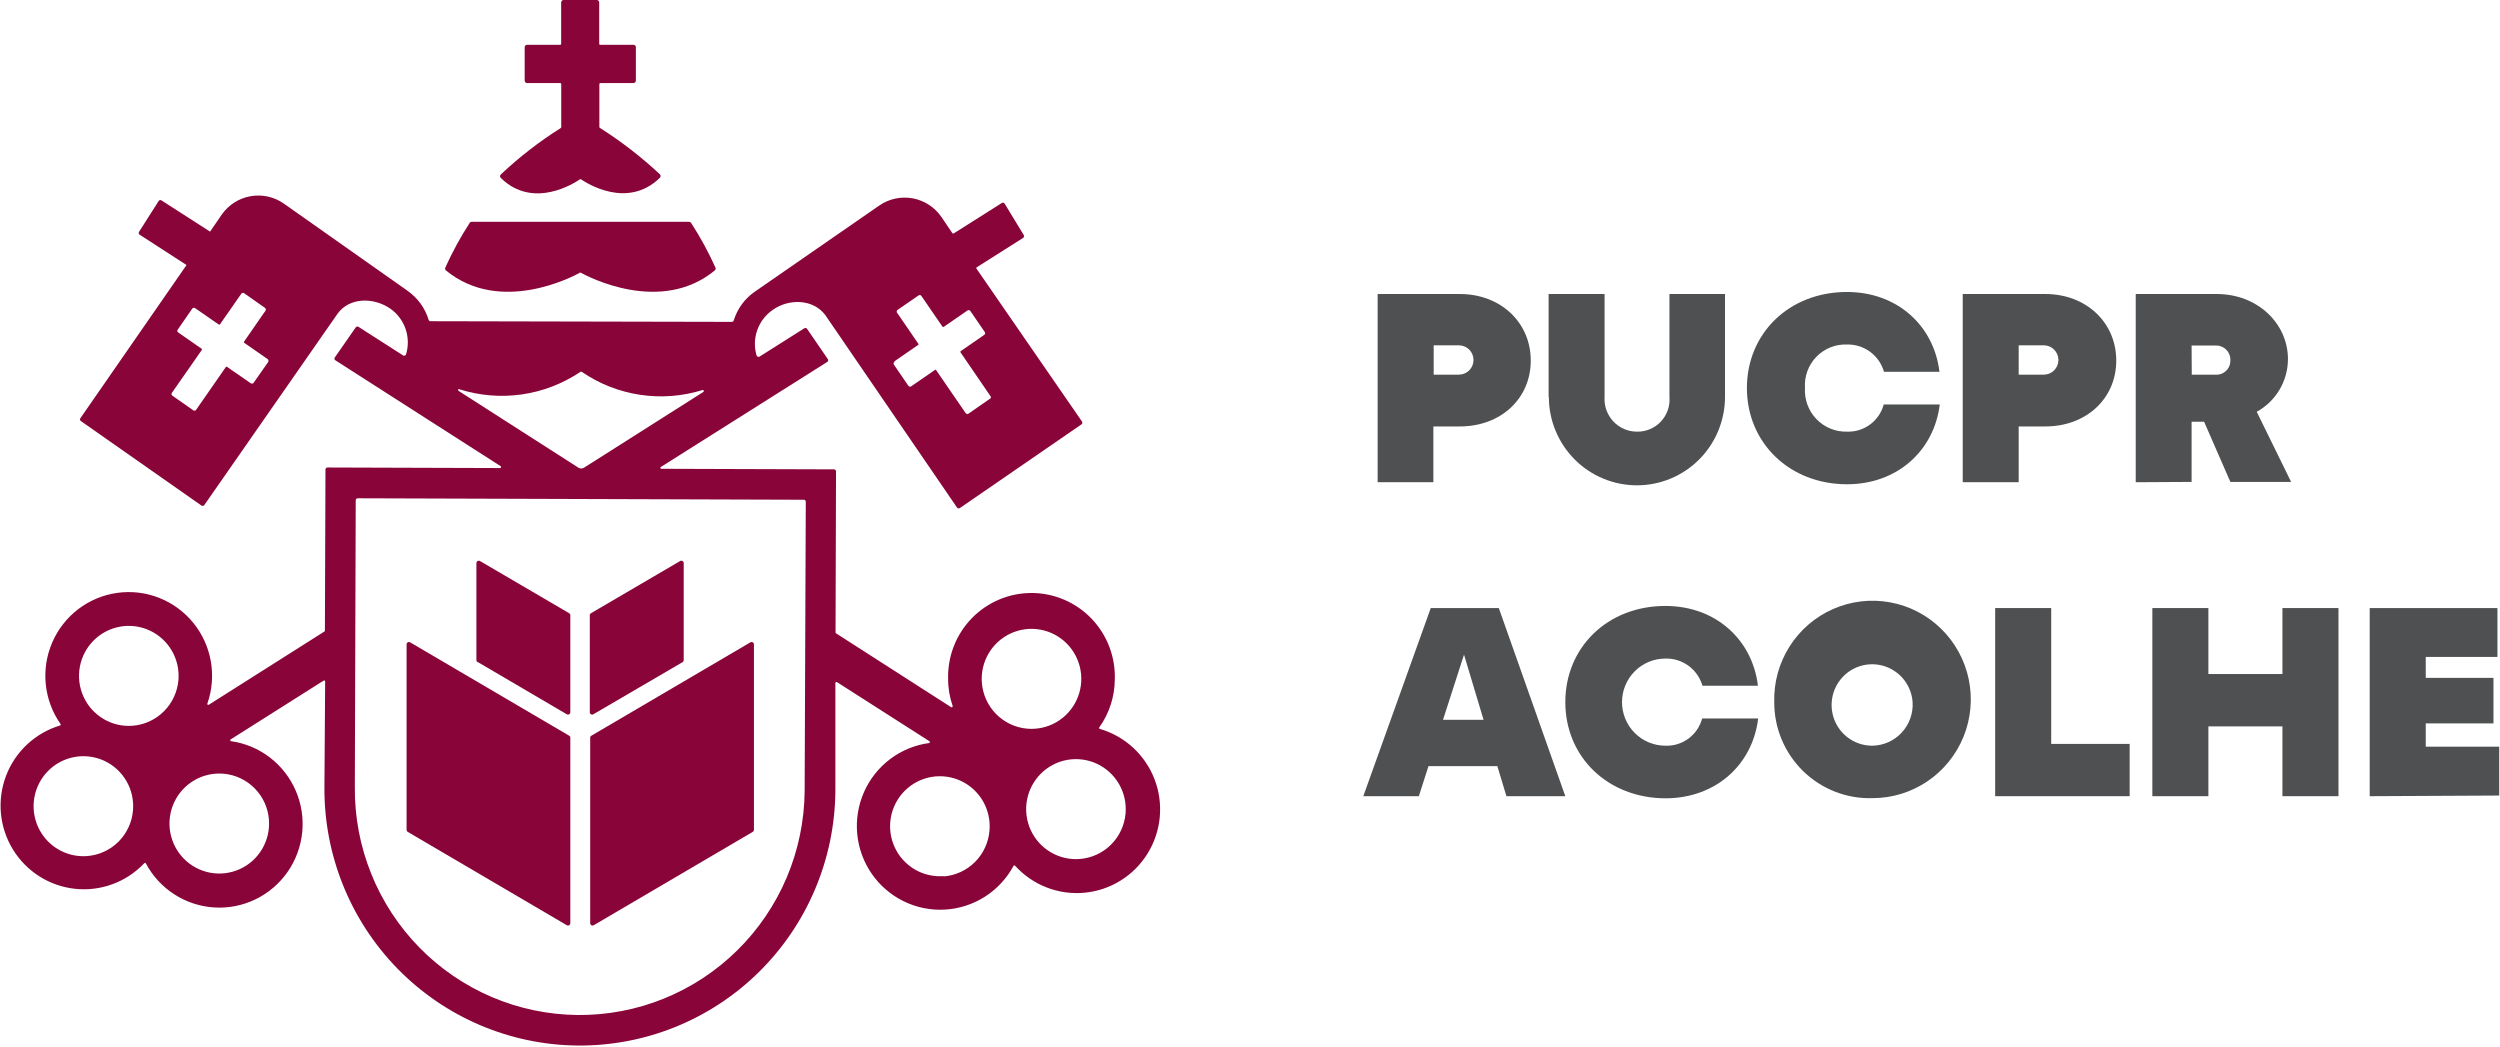 <svg width="203" height="85" viewBox="0 0 203 85" fill="none" xmlns="http://www.w3.org/2000/svg">
<g clip-path="url(#clip0_1_23)">
<path d="M111.864 39.157V23.874H118.542C121.835 23.874 124.298 26.169 124.298 29.277C124.298 32.385 121.848 34.627 118.542 34.627H116.389V39.157H111.864ZM116.415 30.421H118.463C118.777 30.421 119.079 30.296 119.301 30.072C119.524 29.849 119.649 29.546 119.649 29.23C119.649 28.915 119.524 28.612 119.301 28.389C119.079 28.166 118.777 28.04 118.463 28.04H116.415V30.421Z" fill="#4E5051"/>
<path d="M125.747 32.226V23.874H130.291V32.226C130.267 32.588 130.317 32.952 130.438 33.294C130.559 33.635 130.75 33.949 130.997 34.213C131.244 34.478 131.543 34.689 131.874 34.833C132.206 34.977 132.564 35.051 132.925 35.05C133.288 35.057 133.649 34.987 133.983 34.845C134.318 34.703 134.619 34.493 134.868 34.226C135.116 33.96 135.306 33.645 135.425 33.3C135.544 32.956 135.59 32.59 135.559 32.226V23.874H140.071V32.226C140.071 34.131 139.317 35.958 137.976 37.305C136.635 38.652 134.815 39.408 132.919 39.408C131.022 39.408 129.203 38.652 127.861 37.305C126.52 35.958 125.767 34.131 125.767 32.226H125.747Z" fill="#4E5051"/>
<path d="M141.849 31.506C141.849 27.088 145.254 23.709 149.976 23.709C154.078 23.709 157.042 26.466 157.483 30.189H152.979C152.793 29.538 152.398 28.967 151.854 28.566C151.311 28.165 150.65 27.957 149.976 27.974C149.514 27.956 149.053 28.036 148.624 28.209C148.195 28.381 147.807 28.643 147.486 28.976C147.164 29.309 146.916 29.706 146.757 30.142C146.598 30.578 146.532 31.043 146.564 31.506C146.537 31.968 146.605 32.431 146.765 32.866C146.925 33.301 147.174 33.697 147.494 34.03C147.815 34.364 148.201 34.626 148.628 34.802C149.055 34.977 149.514 35.062 149.976 35.05C150.648 35.075 151.309 34.87 151.851 34.469C152.393 34.068 152.784 33.494 152.959 32.841H157.51C157.042 36.624 154.039 39.322 149.976 39.322C145.319 39.322 141.849 35.969 141.849 31.506Z" fill="#4E5051"/>
<path d="M159.373 39.157V23.874H166.084C169.377 23.874 171.84 26.169 171.84 29.277C171.84 32.385 169.384 34.627 166.084 34.627H163.917V39.157H159.373ZM163.917 30.421H165.959C166.273 30.421 166.575 30.296 166.797 30.072C167.019 29.849 167.144 29.546 167.144 29.23C167.144 28.915 167.019 28.612 166.797 28.389C166.575 28.166 166.273 28.04 165.959 28.04H163.917V30.421Z" fill="#4E5051"/>
<path d="M173.421 39.157V23.874H180.006C183.299 23.874 185.782 26.255 185.782 29.164C185.778 30.039 185.541 30.897 185.095 31.648C184.649 32.399 184.011 33.017 183.246 33.437L186.039 39.131H181.106L178.972 34.243H177.958V39.131L173.421 39.157ZM177.971 30.421H179.894C180.05 30.433 180.207 30.412 180.355 30.36C180.502 30.308 180.637 30.225 180.751 30.117C180.865 30.01 180.956 29.879 181.017 29.735C181.078 29.59 181.108 29.434 181.106 29.277C181.115 29.114 181.089 28.95 181.03 28.798C180.972 28.645 180.881 28.507 180.766 28.392C180.65 28.277 180.511 28.188 180.359 28.131C180.206 28.074 180.044 28.049 179.881 28.06H177.958L177.971 30.421Z" fill="#4E5051"/>
<path d="M110.699 64.651L116.178 49.374H121.703L127.103 64.651H122.322L121.585 62.211H115.993L115.21 64.651H110.699ZM117.172 58.448H120.465L118.878 53.157L117.172 58.448Z" fill="#4E5051"/>
<path d="M127.104 57.006C127.104 52.582 130.515 49.203 135.23 49.203C139.34 49.203 142.303 51.967 142.744 55.684H138.24C138.052 55.033 137.655 54.463 137.11 54.063C136.566 53.664 135.905 53.457 135.23 53.475C134.296 53.475 133.4 53.847 132.739 54.511C132.078 55.175 131.707 56.074 131.707 57.013C131.707 57.951 132.078 58.851 132.739 59.515C133.4 60.178 134.296 60.551 135.23 60.551C135.903 60.577 136.565 60.372 137.107 59.971C137.649 59.57 138.039 58.995 138.214 58.342H142.764C142.303 62.125 139.294 64.823 135.23 64.823C130.587 64.81 127.104 61.503 127.104 57.006Z" fill="#4E5051"/>
<path d="M144.068 57.006C144.026 55.413 144.459 53.843 145.31 52.497C146.161 51.151 147.392 50.091 148.847 49.452C150.301 48.813 151.912 48.623 153.474 48.908C155.036 49.193 156.478 49.94 157.615 51.052C158.753 52.164 159.534 53.591 159.86 55.151C160.185 56.712 160.04 58.334 159.442 59.811C158.845 61.288 157.822 62.552 156.506 63.443C155.189 64.333 153.638 64.809 152.05 64.81C151.011 64.842 149.976 64.663 149.007 64.285C148.038 63.907 147.155 63.337 146.41 62.609C145.665 61.88 145.074 61.009 144.672 60.047C144.269 59.084 144.064 58.05 144.068 57.006ZM155.303 57.006C155.257 56.363 155.024 55.747 154.634 55.234C154.243 54.722 153.712 54.336 153.106 54.123C152.499 53.91 151.844 53.88 151.221 54.036C150.597 54.193 150.033 54.529 149.598 55.003C149.162 55.478 148.875 56.07 148.77 56.706C148.666 57.343 148.749 57.996 149.009 58.586C149.27 59.176 149.697 59.676 150.237 60.025C150.777 60.374 151.408 60.557 152.05 60.551C152.498 60.542 152.94 60.442 153.349 60.257C153.758 60.072 154.126 59.806 154.429 59.475C154.733 59.144 154.967 58.755 155.118 58.33C155.268 57.906 155.331 57.456 155.303 57.006Z" fill="#4E5051"/>
<path d="M162.008 64.651V49.374H166.558V60.405H172.927V64.651H162.008Z" fill="#4E5051"/>
<path d="M174.771 64.651V49.374H179.321V54.731H185.334V49.374H189.885V64.651H185.334V58.983H179.321V64.651H174.771Z" fill="#4E5051"/>
<path d="M192.42 64.651V49.374H202.793V53.342H196.971V55.042H202.47V58.739H196.971V60.63H202.937V64.598L192.42 64.651Z" fill="#4E5051"/>
<path d="M47.16 14.549C47.595 14.847 50.927 17.023 53.581 14.437C53.6 14.418 53.615 14.396 53.625 14.372C53.636 14.347 53.641 14.321 53.641 14.294C53.641 14.268 53.636 14.242 53.625 14.217C53.615 14.193 53.6 14.171 53.581 14.152C52.077 12.746 50.446 11.484 48.708 10.383C48.696 10.375 48.686 10.364 48.679 10.351C48.672 10.338 48.669 10.324 48.668 10.31V6.825C48.668 6.806 48.674 6.788 48.686 6.773C48.699 6.758 48.715 6.749 48.734 6.746H51.434C51.486 6.746 51.537 6.725 51.574 6.687C51.611 6.65 51.632 6.6 51.632 6.547V3.836C51.633 3.809 51.628 3.783 51.618 3.759C51.609 3.734 51.594 3.712 51.576 3.693C51.557 3.675 51.535 3.66 51.511 3.651C51.486 3.641 51.46 3.636 51.434 3.637H48.734C48.723 3.637 48.712 3.635 48.702 3.631C48.692 3.626 48.683 3.62 48.676 3.612C48.668 3.604 48.663 3.594 48.659 3.584C48.655 3.573 48.654 3.562 48.655 3.551V0.198C48.655 0.146 48.634 0.095 48.597 0.058C48.56 0.021 48.51 0 48.457 0L45.764 0C45.711 0 45.661 0.021 45.624 0.058C45.587 0.095 45.566 0.146 45.566 0.198V3.551C45.567 3.562 45.566 3.573 45.562 3.584C45.559 3.594 45.553 3.604 45.546 3.612C45.538 3.62 45.529 3.626 45.519 3.631C45.509 3.635 45.498 3.637 45.487 3.637H42.807C42.78 3.636 42.754 3.641 42.729 3.65C42.705 3.66 42.682 3.674 42.663 3.693C42.644 3.712 42.629 3.734 42.618 3.758C42.608 3.783 42.603 3.809 42.603 3.836V6.547C42.604 6.6 42.627 6.651 42.665 6.688C42.703 6.725 42.754 6.746 42.807 6.746H45.494C45.515 6.746 45.535 6.754 45.55 6.769C45.565 6.784 45.573 6.804 45.573 6.825V10.323C45.572 10.338 45.569 10.352 45.562 10.364C45.555 10.377 45.545 10.388 45.533 10.396C43.794 11.492 42.164 12.755 40.666 14.166C40.647 14.184 40.631 14.206 40.62 14.23C40.609 14.255 40.604 14.281 40.604 14.308C40.604 14.335 40.609 14.361 40.62 14.386C40.631 14.41 40.647 14.432 40.666 14.45C43.301 17.036 46.653 14.86 47.087 14.562C47.1 14.553 47.115 14.548 47.13 14.548C47.146 14.548 47.161 14.553 47.173 14.562" fill="#890438"/>
<path d="M47.153 22.141C47.693 22.439 53.627 25.587 58.039 21.963C58.073 21.934 58.097 21.896 58.107 21.853C58.116 21.809 58.111 21.764 58.092 21.724C57.527 20.468 56.866 19.256 56.117 18.1C56.098 18.072 56.073 18.048 56.043 18.032C56.013 18.015 55.979 18.007 55.945 18.008H38.309C38.275 18.007 38.241 18.015 38.211 18.032C38.181 18.048 38.156 18.072 38.138 18.1C37.388 19.256 36.727 20.468 36.162 21.724C36.143 21.764 36.138 21.809 36.148 21.853C36.157 21.896 36.181 21.934 36.215 21.963C40.627 25.587 46.561 22.439 47.094 22.141C47.106 22.135 47.12 22.131 47.134 22.131C47.147 22.131 47.161 22.135 47.173 22.141" fill="#890438"/>
<path d="M55.425 53.766L48.181 57.998C48.152 58.016 48.12 58.025 48.086 58.026C48.053 58.026 48.02 58.019 47.99 58.002C47.961 57.986 47.937 57.963 47.919 57.934C47.902 57.906 47.892 57.873 47.891 57.839V49.956C47.891 49.922 47.9 49.889 47.917 49.86C47.935 49.831 47.96 49.807 47.99 49.791L55.234 45.552C55.263 45.536 55.295 45.528 55.328 45.528C55.361 45.529 55.394 45.538 55.422 45.554C55.451 45.571 55.474 45.595 55.491 45.623C55.508 45.652 55.517 45.684 55.517 45.717V53.6C55.517 53.633 55.509 53.666 55.493 53.695C55.477 53.724 55.453 53.748 55.425 53.766Z" fill="#890438"/>
<path d="M38.809 53.766L46.021 57.998C46.049 58.016 46.082 58.025 46.115 58.026C46.149 58.026 46.182 58.019 46.211 58.002C46.24 57.986 46.265 57.963 46.282 57.934C46.3 57.906 46.309 57.873 46.31 57.839V49.956C46.311 49.922 46.302 49.889 46.284 49.86C46.267 49.831 46.242 49.807 46.212 49.791L38.968 45.552C38.939 45.536 38.906 45.528 38.873 45.528C38.84 45.529 38.808 45.538 38.779 45.554C38.751 45.571 38.727 45.595 38.71 45.623C38.694 45.652 38.685 45.684 38.684 45.717V53.6C38.684 53.633 38.693 53.666 38.709 53.695C38.725 53.724 38.748 53.748 38.776 53.766" fill="#890438"/>
<path d="M61.122 67.548L48.214 75.126C48.185 75.144 48.151 75.154 48.117 75.154C48.084 75.154 48.05 75.146 48.021 75.129C47.991 75.112 47.967 75.088 47.95 75.058C47.933 75.029 47.924 74.995 47.924 74.961V59.903C47.924 59.869 47.933 59.835 47.95 59.806C47.968 59.777 47.993 59.753 48.023 59.737L60.931 52.159C60.96 52.141 60.993 52.132 61.027 52.131C61.061 52.13 61.094 52.139 61.124 52.156C61.153 52.173 61.178 52.197 61.195 52.227C61.212 52.256 61.221 52.29 61.22 52.324V67.382C61.22 67.416 61.211 67.449 61.193 67.478C61.176 67.507 61.151 67.531 61.122 67.548Z" fill="#890438"/>
<path d="M33.106 67.548L46.021 75.126C46.05 75.144 46.083 75.154 46.117 75.154C46.151 75.154 46.184 75.146 46.214 75.129C46.243 75.112 46.268 75.088 46.285 75.058C46.302 75.029 46.311 74.995 46.31 74.961V59.903C46.311 59.869 46.302 59.835 46.284 59.806C46.267 59.777 46.242 59.753 46.212 59.737L33.304 52.159C33.275 52.141 33.242 52.132 33.208 52.131C33.174 52.13 33.14 52.139 33.111 52.156C33.081 52.173 33.057 52.197 33.04 52.227C33.023 52.256 33.014 52.29 33.014 52.324V67.382C33.015 67.415 33.024 67.448 33.04 67.476C33.056 67.505 33.079 67.53 33.106 67.548Z" fill="#890438"/>
<path d="M87.682 69.75C86.856 69.814 86.031 69.623 85.317 69.202C84.604 68.781 84.036 68.15 83.691 67.394C83.346 66.638 83.24 65.794 83.388 64.977C83.536 64.159 83.93 63.406 84.518 62.82C85.105 62.234 85.858 61.844 86.673 61.701C87.489 61.559 88.328 61.671 89.078 62.023C89.828 62.374 90.453 62.949 90.867 63.669C91.282 64.388 91.466 65.218 91.396 66.046C91.315 67.006 90.896 67.905 90.216 68.583C89.536 69.261 88.638 69.675 87.682 69.75ZM79.726 55.439C79.662 54.61 79.852 53.781 80.272 53.065C80.691 52.348 81.32 51.778 82.072 51.432C82.825 51.085 83.665 50.979 84.48 51.127C85.294 51.276 86.044 51.672 86.627 52.262C87.21 52.852 87.599 53.607 87.741 54.426C87.883 55.245 87.772 56.088 87.421 56.841C87.071 57.594 86.499 58.221 85.782 58.638C85.066 59.054 84.239 59.239 83.414 59.169C82.459 59.087 81.564 58.667 80.888 57.984C80.213 57.301 79.801 56.399 79.726 55.439ZM76.631 71.139C75.805 71.203 74.979 71.011 74.265 70.589C73.551 70.166 72.984 69.534 72.64 68.777C72.296 68.02 72.191 67.175 72.341 66.357C72.491 65.538 72.887 64.786 73.477 64.201C74.066 63.617 74.82 63.228 75.637 63.088C76.454 62.948 77.294 63.063 78.043 63.418C78.793 63.773 79.415 64.35 79.827 65.073C80.239 65.795 80.42 66.626 80.345 67.455C80.265 68.415 79.848 69.316 79.167 69.996C78.487 70.675 77.588 71.09 76.631 71.165M65.337 64.241C65.315 66.649 64.822 69.03 63.885 71.246C62.947 73.463 61.584 75.473 59.873 77.161C58.163 78.849 56.138 80.182 53.914 81.084C51.69 81.986 49.311 82.439 46.913 82.418C44.515 82.396 42.144 81.901 39.937 80.96C37.729 80.018 35.728 78.65 34.047 76.932C32.366 75.214 31.039 73.18 30.141 70.947C29.242 68.714 28.791 66.325 28.812 63.917L28.885 40.625C28.885 40.581 28.902 40.539 28.933 40.508C28.964 40.477 29.006 40.46 29.049 40.46L65.271 40.579C65.292 40.579 65.313 40.583 65.333 40.592C65.352 40.6 65.37 40.612 65.385 40.628C65.4 40.643 65.411 40.661 65.419 40.681C65.426 40.701 65.43 40.723 65.429 40.744L65.337 64.241ZM37.308 31.611C38.948 32.129 40.683 32.271 42.385 32.025C44.087 31.778 45.712 31.151 47.14 30.189C47.154 30.18 47.17 30.174 47.186 30.174C47.203 30.174 47.219 30.18 47.233 30.189C48.651 31.162 50.271 31.801 51.97 32.057C53.669 32.314 55.404 32.181 57.045 31.671C57.064 31.666 57.085 31.668 57.102 31.676C57.12 31.685 57.135 31.699 57.143 31.717C57.152 31.735 57.154 31.755 57.149 31.775C57.145 31.794 57.133 31.811 57.118 31.823L47.417 37.98C47.349 38.019 47.272 38.04 47.193 38.039C47.111 38.042 47.031 38.019 46.962 37.973L37.242 31.744C37.223 31.735 37.208 31.719 37.2 31.699C37.193 31.679 37.194 31.657 37.203 31.638C37.211 31.618 37.227 31.603 37.247 31.596C37.267 31.588 37.289 31.589 37.308 31.598M21.838 66.576C21.898 67.404 21.704 68.231 21.282 68.945C20.86 69.659 20.23 70.226 19.477 70.569C18.723 70.912 17.884 71.015 17.07 70.864C16.257 70.713 15.509 70.316 14.928 69.725C14.347 69.134 13.96 68.378 13.82 67.56C13.68 66.741 13.793 65.899 14.144 65.147C14.495 64.396 15.068 63.77 15.784 63.355C16.5 62.94 17.326 62.755 18.15 62.826C19.105 62.907 20.001 63.328 20.676 64.011C21.352 64.694 21.764 65.596 21.838 66.556M10.768 58.931C9.943 58.994 9.118 58.802 8.406 58.38C7.693 57.958 7.126 57.327 6.782 56.571C6.438 55.816 6.333 54.973 6.481 54.155C6.629 53.338 7.023 52.586 7.61 52.001C8.197 51.415 8.949 51.025 9.764 50.882C10.579 50.739 11.418 50.851 12.168 51.202C12.917 51.553 13.542 52.126 13.957 52.845C14.372 53.563 14.557 54.393 14.489 55.221C14.407 56.181 13.989 57.08 13.309 57.76C12.629 58.439 11.731 58.854 10.774 58.931M7.086 69.512C6.261 69.577 5.436 69.386 4.723 68.965C4.009 68.544 3.441 67.913 3.096 67.158C2.751 66.403 2.645 65.559 2.792 64.741C2.939 63.923 3.333 63.171 3.919 62.585C4.506 61.999 5.258 61.608 6.073 61.464C6.888 61.321 7.727 61.432 8.478 61.782C9.228 62.133 9.853 62.707 10.268 63.425C10.684 64.144 10.869 64.974 10.8 65.802C10.721 66.762 10.303 67.663 9.623 68.343C8.942 69.022 8.043 69.437 7.086 69.512ZM21.772 29.402L20.593 31.082C20.581 31.1 20.565 31.115 20.547 31.127C20.528 31.139 20.508 31.147 20.486 31.15C20.465 31.154 20.443 31.153 20.422 31.148C20.401 31.144 20.381 31.135 20.363 31.122L18.453 29.799C18.446 29.792 18.437 29.786 18.427 29.782C18.418 29.778 18.407 29.776 18.397 29.776C18.387 29.776 18.376 29.778 18.367 29.782C18.357 29.786 18.349 29.792 18.341 29.799L15.924 33.278C15.912 33.296 15.896 33.311 15.877 33.323C15.859 33.334 15.839 33.342 15.817 33.346C15.796 33.35 15.774 33.349 15.753 33.344C15.731 33.339 15.711 33.33 15.694 33.318L13.995 32.127C13.977 32.115 13.962 32.1 13.95 32.082C13.939 32.064 13.931 32.044 13.927 32.023C13.924 32.002 13.924 31.981 13.929 31.96C13.934 31.939 13.943 31.919 13.955 31.902L16.372 28.437C16.387 28.421 16.396 28.4 16.396 28.377C16.396 28.355 16.387 28.334 16.372 28.318L14.469 26.995C14.45 26.984 14.435 26.969 14.422 26.951C14.41 26.933 14.402 26.913 14.398 26.892C14.395 26.87 14.396 26.849 14.401 26.828C14.406 26.807 14.416 26.787 14.429 26.77L15.608 25.064C15.633 25.028 15.671 25.004 15.714 24.995C15.757 24.986 15.802 24.995 15.839 25.018L17.748 26.34C17.764 26.354 17.784 26.361 17.804 26.361C17.825 26.361 17.845 26.354 17.86 26.34L19.355 24.191L19.592 23.854C19.604 23.835 19.62 23.82 19.638 23.807C19.656 23.795 19.677 23.787 19.698 23.782C19.719 23.778 19.741 23.778 19.763 23.782C19.784 23.787 19.805 23.795 19.823 23.808L21.515 24.998C21.551 25.023 21.576 25.061 21.584 25.105C21.593 25.148 21.585 25.192 21.561 25.23L21.377 25.487L19.829 27.723C19.822 27.73 19.816 27.739 19.812 27.748C19.808 27.758 19.806 27.768 19.806 27.779C19.806 27.789 19.808 27.8 19.812 27.809C19.816 27.819 19.822 27.828 19.829 27.835L21.733 29.158C21.75 29.17 21.766 29.186 21.777 29.205C21.789 29.223 21.797 29.244 21.8 29.265C21.804 29.287 21.804 29.309 21.799 29.33C21.794 29.351 21.785 29.372 21.772 29.389M72.64 29.33L74.556 28.007C74.564 28 74.57 27.991 74.574 27.981C74.578 27.972 74.58 27.961 74.58 27.951C74.58 27.94 74.578 27.93 74.574 27.92C74.57 27.911 74.564 27.902 74.556 27.895L73.022 25.653L72.838 25.395C72.814 25.358 72.806 25.313 72.815 25.27C72.823 25.227 72.848 25.189 72.884 25.163L74.589 23.986C74.606 23.974 74.626 23.965 74.647 23.96C74.667 23.955 74.689 23.955 74.71 23.958C74.731 23.962 74.751 23.97 74.768 23.982C74.786 23.993 74.801 24.008 74.813 24.026L75.05 24.37L76.532 26.532C76.548 26.546 76.567 26.553 76.588 26.553C76.609 26.553 76.629 26.546 76.644 26.532L78.561 25.21C78.578 25.197 78.598 25.188 78.619 25.183C78.641 25.178 78.663 25.178 78.684 25.181C78.705 25.185 78.726 25.193 78.744 25.205C78.763 25.216 78.778 25.232 78.791 25.249L79.963 26.962C79.976 26.98 79.984 27.001 79.989 27.022C79.993 27.044 79.993 27.066 79.989 27.088C79.984 27.109 79.976 27.13 79.963 27.148C79.951 27.166 79.936 27.182 79.917 27.194L78.007 28.516C78 28.524 77.994 28.532 77.99 28.542C77.986 28.552 77.984 28.562 77.984 28.573C77.984 28.583 77.986 28.593 77.99 28.603C77.994 28.613 78 28.621 78.007 28.629L80.398 32.127C80.421 32.145 80.439 32.169 80.449 32.196C80.459 32.224 80.462 32.254 80.456 32.282C80.451 32.311 80.438 32.338 80.418 32.359C80.398 32.381 80.373 32.397 80.345 32.405L78.639 33.589C78.603 33.612 78.558 33.62 78.515 33.611C78.472 33.603 78.434 33.578 78.409 33.542L76.012 30.051C76.004 30.043 75.996 30.037 75.986 30.033C75.977 30.029 75.966 30.027 75.956 30.027C75.945 30.027 75.935 30.029 75.926 30.033C75.916 30.037 75.907 30.043 75.9 30.051L73.984 31.373C73.947 31.396 73.904 31.404 73.862 31.395C73.82 31.387 73.784 31.362 73.76 31.327L72.587 29.614C72.574 29.597 72.564 29.578 72.559 29.557C72.553 29.536 72.553 29.514 72.556 29.493C72.56 29.471 72.568 29.451 72.581 29.433C72.593 29.416 72.608 29.401 72.627 29.389M34.957 26.083C34.923 26.083 34.89 26.072 34.862 26.052C34.835 26.031 34.815 26.003 34.805 25.97C34.515 25.02 33.917 24.194 33.106 23.622L23.05 16.533C22.261 15.98 21.286 15.764 20.339 15.933C19.392 16.101 18.55 16.641 17.999 17.433L17.057 18.808L13.105 16.269C13.069 16.246 13.025 16.239 12.983 16.249C12.941 16.259 12.905 16.285 12.882 16.322L11.288 18.828C11.276 18.846 11.267 18.866 11.263 18.887C11.259 18.907 11.259 18.929 11.263 18.95C11.267 18.971 11.276 18.991 11.288 19.009C11.3 19.026 11.316 19.041 11.334 19.053L15.147 21.52L6.526 33.959C6.514 33.977 6.505 33.997 6.5 34.018C6.495 34.039 6.494 34.062 6.498 34.083C6.502 34.105 6.51 34.125 6.521 34.144C6.533 34.162 6.548 34.178 6.566 34.19L16.365 41.055C16.384 41.067 16.405 41.075 16.426 41.079C16.448 41.083 16.47 41.083 16.492 41.078C16.513 41.073 16.534 41.063 16.552 41.05C16.569 41.038 16.584 41.021 16.596 41.002L27.423 25.454C28.391 24.132 30.347 24.132 31.697 25.064C32.27 25.468 32.703 26.044 32.932 26.708C33.161 27.373 33.176 28.094 32.974 28.768C32.967 28.792 32.954 28.814 32.937 28.832C32.92 28.851 32.899 28.865 32.875 28.874C32.852 28.883 32.827 28.886 32.801 28.884C32.776 28.881 32.752 28.873 32.731 28.86L29.109 26.539C29.073 26.516 29.029 26.508 28.987 26.517C28.946 26.525 28.909 26.55 28.885 26.585L27.186 29.026C27.172 29.043 27.163 29.064 27.158 29.085C27.153 29.107 27.153 29.13 27.157 29.152C27.162 29.173 27.171 29.194 27.183 29.212C27.196 29.23 27.213 29.246 27.232 29.257L40.653 37.854C40.666 37.865 40.676 37.879 40.681 37.896C40.686 37.912 40.686 37.929 40.681 37.946C40.676 37.962 40.666 37.977 40.653 37.987C40.64 37.998 40.624 38.005 40.607 38.006L26.593 37.96C26.549 37.96 26.507 37.977 26.477 38.008C26.446 38.039 26.428 38.081 26.428 38.125L26.382 51.206C26.383 51.219 26.38 51.232 26.374 51.243C26.368 51.255 26.36 51.265 26.349 51.273L16.958 57.224C16.944 57.235 16.926 57.241 16.908 57.241C16.89 57.241 16.873 57.234 16.859 57.222C16.845 57.211 16.836 57.195 16.832 57.177C16.829 57.16 16.831 57.141 16.84 57.125C17.224 56.025 17.32 54.845 17.119 53.697C16.918 52.549 16.426 51.473 15.691 50.571C14.957 49.669 14.003 48.971 12.923 48.546C11.842 48.12 10.671 47.981 9.522 48.141C8.372 48.301 7.283 48.755 6.358 49.459C5.434 50.164 4.705 51.095 4.243 52.164C3.78 53.233 3.598 54.403 3.716 55.563C3.833 56.722 4.245 57.832 4.913 58.785C4.921 58.795 4.926 58.807 4.929 58.82C4.931 58.833 4.93 58.846 4.927 58.858C4.923 58.871 4.916 58.882 4.906 58.891C4.897 58.9 4.886 58.907 4.873 58.911C3.88 59.209 2.969 59.732 2.209 60.44C1.45 61.148 0.862 62.021 0.492 62.993C0.122 63.965 -0.02 65.01 0.075 66.046C0.171 67.082 0.503 68.083 1.045 68.97C1.587 69.857 2.324 70.607 3.201 71.162C4.077 71.718 5.069 72.063 6.1 72.172C7.13 72.282 8.172 72.152 9.145 71.792C10.117 71.433 10.995 70.854 11.709 70.1C11.716 70.089 11.726 70.081 11.738 70.074C11.749 70.068 11.762 70.065 11.775 70.065C11.788 70.065 11.801 70.068 11.813 70.074C11.824 70.081 11.834 70.089 11.841 70.1C12.385 71.126 13.182 71.994 14.156 72.622C15.129 73.249 16.247 73.616 17.402 73.686C18.557 73.756 19.711 73.527 20.752 73.022C21.794 72.516 22.689 71.751 23.353 70.799C24.016 69.847 24.424 68.74 24.54 67.584C24.655 66.427 24.473 65.261 24.011 64.195C23.549 63.13 22.823 62.202 21.902 61.499C20.981 60.796 19.895 60.342 18.749 60.181C18.733 60.176 18.719 60.166 18.709 60.152C18.698 60.138 18.693 60.121 18.693 60.104C18.693 60.087 18.698 60.071 18.709 60.057C18.719 60.043 18.733 60.033 18.749 60.028L26.277 55.267C26.289 55.258 26.303 55.253 26.317 55.252C26.332 55.251 26.347 55.254 26.36 55.261C26.373 55.268 26.384 55.278 26.391 55.291C26.398 55.304 26.402 55.318 26.402 55.333L26.343 63.884C26.295 69.409 28.434 74.727 32.291 78.667C36.147 82.608 41.405 84.849 46.907 84.897C52.408 84.946 57.704 82.797 61.628 78.925C65.553 75.052 67.784 69.772 67.832 64.248V55.459C67.833 55.444 67.837 55.43 67.845 55.418C67.852 55.405 67.863 55.395 67.875 55.388C67.888 55.38 67.902 55.377 67.916 55.376C67.93 55.376 67.945 55.379 67.958 55.386L75.459 60.181C75.472 60.188 75.484 60.199 75.492 60.212C75.5 60.225 75.504 60.241 75.504 60.257C75.504 60.272 75.5 60.288 75.492 60.301C75.484 60.314 75.472 60.325 75.459 60.333C74.31 60.485 73.219 60.931 72.291 61.628C71.363 62.325 70.629 63.249 70.159 64.312C69.688 65.376 69.497 66.543 69.605 67.701C69.712 68.86 70.113 69.971 70.771 70.93C71.428 71.888 72.319 72.66 73.359 73.174C74.399 73.687 75.553 73.924 76.71 73.861C77.867 73.798 78.989 73.439 79.968 72.816C80.947 72.193 81.75 71.329 82.301 70.305C82.308 70.294 82.318 70.285 82.33 70.279C82.341 70.273 82.354 70.27 82.367 70.27C82.38 70.27 82.393 70.273 82.404 70.279C82.416 70.285 82.426 70.294 82.433 70.305C83.138 71.081 84.013 71.682 84.988 72.061C85.964 72.44 87.013 72.587 88.055 72.49C89.096 72.393 90.101 72.056 90.991 71.503C91.881 70.951 92.631 70.2 93.183 69.307C93.735 68.415 94.073 67.406 94.172 66.361C94.27 65.315 94.126 64.261 93.751 63.281C93.375 62.3 92.779 61.421 92.008 60.711C91.237 60.001 90.313 59.48 89.308 59.188C89.295 59.186 89.283 59.18 89.273 59.171C89.263 59.162 89.255 59.151 89.251 59.138C89.246 59.126 89.245 59.112 89.247 59.099C89.249 59.086 89.254 59.074 89.262 59.063C90.066 57.938 90.506 56.592 90.52 55.207C90.555 54.298 90.407 53.391 90.086 52.54C89.764 51.689 89.276 50.911 88.65 50.253C88.024 49.595 87.273 49.07 86.441 48.709C85.609 48.348 84.714 48.158 83.808 48.151C82.901 48.144 82.003 48.319 81.166 48.668C80.328 49.016 79.569 49.529 78.933 50.177C78.297 50.825 77.797 51.595 77.462 52.441C77.128 53.287 76.966 54.192 76.987 55.102C76.983 55.858 77.108 56.609 77.355 57.324C77.36 57.34 77.36 57.358 77.355 57.374C77.35 57.391 77.34 57.405 77.326 57.416C77.313 57.427 77.296 57.433 77.279 57.434C77.262 57.435 77.245 57.431 77.23 57.423L67.885 51.425C67.872 51.418 67.861 51.407 67.854 51.394C67.847 51.381 67.844 51.367 67.846 51.352L67.885 38.277C67.885 38.234 67.868 38.191 67.837 38.16C67.806 38.13 67.764 38.112 67.721 38.112L53.706 38.066C53.687 38.068 53.668 38.063 53.652 38.053C53.637 38.042 53.625 38.026 53.62 38.007C53.616 37.989 53.618 37.969 53.626 37.952C53.635 37.934 53.649 37.921 53.667 37.914L67.174 29.389C67.192 29.377 67.208 29.362 67.22 29.343C67.233 29.325 67.241 29.305 67.245 29.283C67.25 29.262 67.25 29.239 67.245 29.218C67.241 29.196 67.232 29.176 67.22 29.158L65.534 26.704C65.51 26.669 65.473 26.644 65.431 26.636C65.39 26.627 65.346 26.635 65.31 26.658L61.681 28.953C61.66 28.966 61.635 28.974 61.609 28.977C61.584 28.979 61.558 28.976 61.534 28.967C61.51 28.958 61.489 28.944 61.471 28.925C61.453 28.907 61.439 28.884 61.431 28.86C61.234 28.183 61.255 27.461 61.492 26.797C61.728 26.133 62.168 25.561 62.748 25.163C64.065 24.224 66.041 24.277 67.016 25.587L77.711 41.214C77.723 41.232 77.739 41.247 77.758 41.258C77.776 41.27 77.796 41.278 77.818 41.282C77.839 41.285 77.861 41.285 77.882 41.28C77.904 41.275 77.924 41.266 77.942 41.253L87.82 34.455C87.838 34.443 87.853 34.428 87.864 34.41C87.876 34.392 87.883 34.372 87.887 34.351C87.891 34.33 87.89 34.309 87.886 34.288C87.881 34.267 87.872 34.247 87.859 34.23L79.298 21.824C79.291 21.816 79.285 21.808 79.281 21.798C79.277 21.788 79.275 21.778 79.275 21.767C79.275 21.757 79.277 21.747 79.281 21.737C79.285 21.727 79.291 21.719 79.298 21.711L83.078 19.317C83.115 19.294 83.14 19.258 83.15 19.216C83.16 19.174 83.153 19.129 83.131 19.092L81.577 16.533C81.553 16.498 81.516 16.473 81.475 16.463C81.434 16.453 81.39 16.459 81.353 16.48L77.454 18.947C77.439 18.96 77.419 18.968 77.398 18.968C77.378 18.968 77.358 18.96 77.342 18.947L76.447 17.624C75.901 16.828 75.064 16.282 74.118 16.106C73.172 15.93 72.195 16.138 71.402 16.685L61.293 23.682C60.476 24.244 59.873 25.067 59.581 26.017C59.569 26.05 59.548 26.079 59.52 26.1C59.491 26.121 59.458 26.134 59.422 26.136L34.957 26.083Z" fill="#890438"/>
</g>
<defs>
<clipPath id="clip0_1_23">
<rect width="202.938" height="85" fill="white"/>
</clipPath>
</defs>
</svg>
